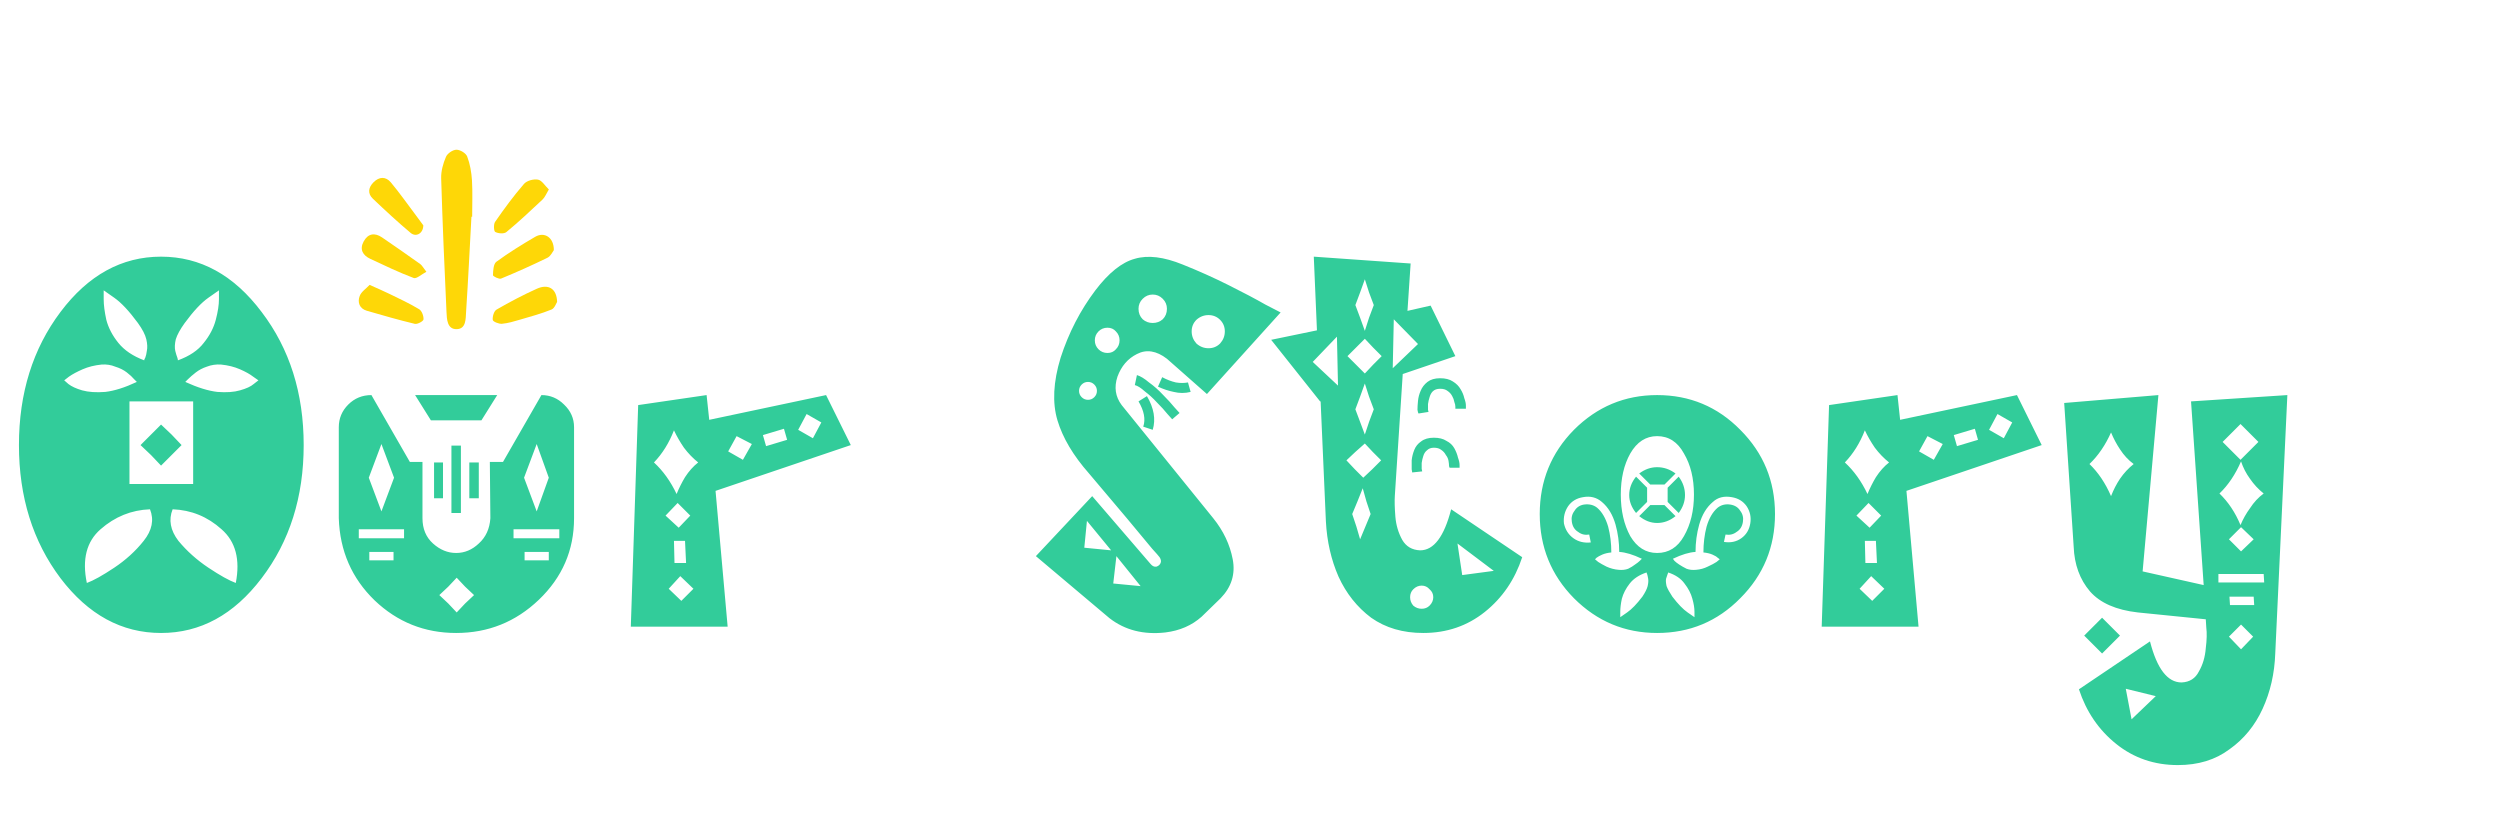 <svg width="551" height="181" viewBox="0 0 551 181" fill="none" xmlns="http://www.w3.org/2000/svg">
<path d="M35.496 56.568C44.157 56.568 51.543 60.628 57.652 68.748C63.839 76.868 66.932 86.651 66.932 98.096C66.932 109.541 63.839 119.324 57.652 127.444C51.543 135.487 44.157 139.508 35.496 139.508C26.835 139.508 19.449 135.487 13.34 127.444C7.231 119.324 4.176 109.541 4.176 98.096C4.176 86.651 7.231 76.868 13.34 68.748C19.449 60.628 26.835 56.568 35.496 56.568ZM40.716 71.184C39.711 72.576 39.053 73.775 38.744 74.78C38.512 75.785 38.473 76.636 38.628 77.332C38.783 77.951 38.937 78.453 39.092 78.84C39.169 79.072 39.208 79.265 39.208 79.42C41.76 78.492 43.655 77.216 44.892 75.592C46.207 73.968 47.096 72.267 47.56 70.488C48.024 68.709 48.256 67.201 48.256 65.964C48.256 64.649 48.256 63.992 48.256 63.992C48.256 63.992 47.483 64.533 45.936 65.616C44.389 66.699 42.649 68.555 40.716 71.184ZM22.852 63.992C22.852 63.992 22.852 64.649 22.852 65.964C22.852 67.201 23.045 68.709 23.432 70.488C23.896 72.267 24.785 73.968 26.1 75.592C27.415 77.216 29.309 78.492 31.784 79.42C31.784 79.265 31.861 79.072 32.016 78.84C32.171 78.453 32.287 77.951 32.364 77.332C32.519 76.636 32.48 75.785 32.248 74.78C32.016 73.775 31.397 72.576 30.392 71.184C28.459 68.555 26.719 66.699 25.172 65.616C23.625 64.533 22.852 63.992 22.852 63.992ZM14.152 83.828C14.152 83.828 14.461 84.099 15.08 84.64C15.776 85.181 16.781 85.645 18.096 86.032C19.488 86.419 21.189 86.535 23.2 86.38C25.211 86.148 27.531 85.413 30.16 84.176C30.16 84.176 29.967 83.983 29.58 83.596C29.193 83.132 28.652 82.629 27.956 82.088C27.26 81.547 26.409 81.121 25.404 80.812C24.476 80.425 23.471 80.271 22.388 80.348C20.841 80.503 19.449 80.851 18.212 81.392C16.975 81.933 15.969 82.475 15.196 83.016C14.5 83.557 14.152 83.828 14.152 83.828ZM19.14 128.488C20.609 127.947 22.62 126.825 25.172 125.124C27.724 123.423 29.889 121.451 31.668 119.208C33.524 116.888 33.988 114.568 33.06 112.248C28.961 112.403 25.327 113.872 22.156 116.656C19.063 119.363 18.057 123.307 19.14 128.488ZM28.536 106.68H42.572V88.468H28.536V106.68ZM51.968 128.488C52.973 123.307 51.929 119.363 48.836 116.656C45.743 113.872 42.147 112.403 38.048 112.248C37.12 114.568 37.545 116.888 39.324 119.208C41.18 121.451 43.384 123.423 45.936 125.124C48.488 126.825 50.499 127.947 51.968 128.488ZM40.832 84.176C43.539 85.413 45.897 86.148 47.908 86.38C49.919 86.535 51.581 86.419 52.896 86.032C54.288 85.645 55.293 85.181 55.912 84.64C56.608 84.099 56.956 83.828 56.956 83.828C56.956 83.828 56.569 83.557 55.796 83.016C55.1 82.475 54.133 81.933 52.896 81.392C51.659 80.851 50.267 80.503 48.72 80.348C47.637 80.271 46.593 80.425 45.588 80.812C44.66 81.121 43.848 81.547 43.152 82.088C42.456 82.629 41.876 83.132 41.412 83.596C41.025 83.983 40.832 84.176 40.832 84.176ZM35.496 93.572L37.816 95.776L40.02 98.096L37.816 100.3L35.496 102.62L33.292 100.3L30.972 98.096L33.292 95.776L35.496 93.572ZM119.33 87.076C121.263 87.076 122.926 87.772 124.318 89.164C125.787 90.556 126.522 92.219 126.522 94.152V114.22C126.522 121.257 123.931 127.251 118.75 132.2C113.646 137.072 107.575 139.508 100.538 139.508C93.578 139.508 87.584 137.111 82.558 132.316C77.531 127.444 74.902 121.412 74.67 114.22V94.152C74.67 92.219 75.366 90.556 76.758 89.164C78.15 87.772 79.851 87.076 81.862 87.076L90.33 101.808H93.114V114.22C93.114 116.54 93.887 118.396 95.434 119.788C96.98 121.18 98.682 121.876 100.538 121.876C102.394 121.876 104.056 121.18 105.526 119.788C107.072 118.396 107.923 116.54 108.078 114.22L107.962 101.808H110.862L119.33 87.076ZM84.066 97.864L81.282 105.288L84.066 112.712L86.85 105.288L84.066 97.864ZM86.734 123.5V121.644H81.398V123.5H86.734ZM89.054 118.628V116.656H79.078V118.628H89.054ZM102.51 133.012L104.482 131.156L102.51 129.3L100.654 127.328L98.798 129.3L96.826 131.156L98.798 133.012L100.654 134.984L102.51 133.012ZM118.286 97.864L115.502 105.288L118.286 112.712L120.954 105.288L118.286 97.864ZM120.954 123.5V121.644H115.618V123.5H120.954ZM123.274 118.628V116.656H113.182V118.628H123.274ZM106.106 92.644H94.97L91.49 87.076H109.586L106.106 92.644ZM97.638 109.812H95.666V101.924H97.638V109.812ZM105.526 109.812H103.438V101.924H105.526V109.812ZM101.582 113.06H99.494V98.212H101.582V113.06ZM157.706 108.188L160.374 138.116H139.03L140.654 89.28L155.734 87.076L156.314 92.528L182.066 87.076L187.518 98.096L157.706 108.188ZM177.774 91.252L175.918 94.732L179.166 96.588L181.022 93.108L177.774 91.252ZM172.786 94.5L168.146 95.892L168.842 98.328L173.482 96.936L172.786 94.5ZM162.346 96.124L160.49 99.488L163.738 101.344L165.71 97.864L162.346 96.124ZM149.586 116.308L152.138 113.64L149.354 110.856L146.686 113.64L149.586 116.308ZM151.21 124.08L150.978 119.208H148.542L148.658 124.08H151.21ZM150.166 132.432L152.834 129.764L149.934 126.98L147.382 129.764L150.166 132.432ZM150.978 105.172C151.828 103.857 152.795 102.775 153.878 101.924C152.718 100.996 151.674 99.913 150.746 98.676C149.895 97.439 149.16 96.163 148.542 94.848C147.459 97.632 145.99 99.991 144.134 101.924C146.144 103.78 147.807 106.1 149.122 108.884C149.663 107.569 150.282 106.332 150.978 105.172ZM247.216 89.28L267.4 114.22C269.643 117.004 271.073 120.02 271.692 123.268C272.311 126.516 271.421 129.377 269.024 131.852L264.848 135.912C262.683 137.845 260.015 139.005 256.844 139.392C252.049 139.933 247.951 138.889 244.548 136.26L228.308 122.572L240.72 109.348L253.596 124.312C253.983 124.776 254.408 124.969 254.872 124.892C255.336 124.737 255.645 124.467 255.8 124.08C255.955 123.693 255.877 123.268 255.568 122.804C255.336 122.495 254.795 121.876 253.944 120.948C251.16 117.545 246.52 112.016 240.024 104.36C236.544 100.416 234.224 96.511 233.064 92.644C231.904 88.777 232.136 84.176 233.76 78.84C235.539 73.349 238.091 68.4 241.416 63.992C244.355 60.125 247.255 57.805 250.116 57.032C252.977 56.181 256.496 56.607 260.672 58.308C264.152 59.7 267.516 61.208 270.764 62.832C274.012 64.456 276.719 65.887 278.884 67.124C281.127 68.284 282.248 68.864 282.248 68.864L266.008 86.844L257.192 79.072C254.872 77.293 252.668 76.945 250.58 78.028C248.569 79.033 247.139 80.696 246.288 83.016C245.515 85.336 245.824 87.424 247.216 89.28ZM266.356 69.444C265.351 69.444 264.461 69.792 263.688 70.488C262.992 71.184 262.644 72.035 262.644 73.04C262.644 74.045 262.992 74.935 263.688 75.708C264.461 76.404 265.351 76.752 266.356 76.752C267.361 76.752 268.212 76.404 268.908 75.708C269.604 74.935 269.952 74.045 269.952 73.04C269.952 72.035 269.604 71.184 268.908 70.488C268.212 69.792 267.361 69.444 266.356 69.444ZM254.06 64.92C253.209 64.92 252.475 65.229 251.856 65.848C251.237 66.467 250.928 67.201 250.928 68.052C250.928 68.98 251.237 69.753 251.856 70.372C252.475 70.913 253.209 71.184 254.06 71.184C254.911 71.184 255.645 70.913 256.264 70.372C256.883 69.753 257.192 68.98 257.192 68.052C257.192 67.201 256.883 66.467 256.264 65.848C255.645 65.229 254.911 64.92 254.06 64.92ZM239.792 88.12C240.333 88.12 240.797 87.927 241.184 87.54C241.571 87.153 241.764 86.689 241.764 86.148C241.764 85.607 241.571 85.143 241.184 84.756C240.797 84.369 240.333 84.176 239.792 84.176C239.251 84.176 238.787 84.369 238.4 84.756C238.013 85.143 237.82 85.607 237.82 86.148C237.82 86.689 238.013 87.153 238.4 87.54C238.787 87.927 239.251 88.12 239.792 88.12ZM241.3 75.012C241.3 75.785 241.571 76.443 242.112 76.984C242.653 77.525 243.311 77.796 244.084 77.796C244.857 77.796 245.476 77.525 245.94 76.984C246.481 76.443 246.752 75.785 246.752 75.012C246.752 74.239 246.481 73.581 245.94 73.04C245.476 72.499 244.857 72.228 244.084 72.228C243.311 72.228 242.653 72.499 242.112 73.04C241.571 73.581 241.3 74.239 241.3 75.012ZM238.98 120.716L244.896 121.296L239.56 114.8L238.98 120.716ZM245.36 128.604L251.392 129.184L246.056 122.572L245.36 128.604ZM254.06 94.732L251.972 94.036C252.513 92.412 252.165 90.556 250.928 88.468L252.784 87.308C254.331 89.937 254.756 92.412 254.06 94.732ZM262.412 86.38C261.175 86.689 259.937 86.689 258.7 86.38C257.54 86.148 256.38 85.761 255.22 85.22L256.148 83.132C257.153 83.673 258.159 84.06 259.164 84.292C260.092 84.447 260.981 84.447 261.832 84.292L262.412 86.38ZM258.352 92.412C258.275 92.335 257.927 91.948 257.308 91.252C256.689 90.479 255.916 89.628 254.988 88.7C254.137 87.772 253.248 86.96 252.32 86.264C251.469 85.491 250.735 85.027 250.116 84.872L250.58 82.668C251.353 82.9 252.243 83.441 253.248 84.292C254.331 85.065 255.375 85.993 256.38 87.076C257.385 88.081 258.197 88.971 258.816 89.744C259.512 90.517 259.899 90.943 259.976 91.02L258.352 92.412ZM319.835 112.248L335.495 122.804C333.871 127.753 331.125 131.775 327.259 134.868C323.392 137.961 318.868 139.508 313.687 139.508C309.201 139.508 305.373 138.387 302.203 136.144C299.109 133.824 296.712 130.808 295.011 127.096C293.387 123.384 292.459 119.324 292.227 114.916L291.067 88.468H290.951L280.163 74.896L290.255 72.808L289.559 56.568L310.903 58.076L310.207 68.516L315.311 67.356L320.763 78.492L309.163 82.436L307.423 109.232C307.345 110.392 307.384 111.939 307.539 113.872C307.693 115.728 308.196 117.429 309.047 118.976C309.897 120.445 311.212 121.219 312.991 121.296C316.007 121.296 318.288 118.28 319.835 112.248ZM299.767 64.456L298.723 67.24L299.767 70.024L300.811 72.924L301.739 70.024L302.783 67.24L301.739 64.456L300.811 61.556L299.767 64.456ZM289.327 79.768L294.895 84.988L294.663 74.2L289.327 79.768ZM300.927 116.076L302.087 113.292L301.159 110.508L300.347 107.608L299.187 110.508L298.027 113.292L298.955 116.076L299.767 118.86L300.927 116.076ZM302.435 103.432L304.407 101.46L302.551 99.604L300.811 97.748L298.723 99.604L296.751 101.46L298.607 103.432L300.463 105.288L302.435 103.432ZM298.723 90.208L299.767 92.992L300.811 95.776L301.739 92.992L302.783 90.208L301.739 87.424L300.811 84.524L299.767 87.424L298.723 90.208ZM302.667 80.348L304.523 78.492L302.667 76.636L300.811 74.664L298.839 76.636L296.983 78.492L298.839 80.348L300.811 82.32L302.667 80.348ZM307.191 70.372L306.959 81.16L312.527 75.824L307.191 70.372ZM313.339 134.172C314.035 134.172 314.615 133.94 315.079 133.476C315.62 132.935 315.891 132.316 315.891 131.62C315.891 130.924 315.62 130.344 315.079 129.88C314.615 129.339 314.035 129.068 313.339 129.068C312.643 129.068 312.024 129.339 311.483 129.88C311.019 130.344 310.787 130.924 310.787 131.62C310.787 132.316 311.019 132.935 311.483 133.476C312.024 133.94 312.643 134.172 313.339 134.172ZM322.271 126.748L329.231 125.82L321.227 119.788L322.271 126.748ZM321.691 103.084H319.487C319.487 103.084 319.448 102.968 319.371 102.736C319.371 102.427 319.332 102.04 319.255 101.576C319.177 101.112 318.984 100.687 318.675 100.3C318.443 99.836 318.095 99.449 317.631 99.14C317.244 98.831 316.703 98.676 316.007 98.676C315.388 98.676 314.885 98.869 314.499 99.256C314.112 99.565 313.841 99.991 313.687 100.532C313.532 100.996 313.416 101.499 313.339 102.04C313.339 102.581 313.339 103.007 313.339 103.316C313.416 103.625 313.455 103.819 313.455 103.896L311.251 104.128C311.251 104.128 311.212 103.896 311.135 103.432C311.135 102.891 311.135 102.233 311.135 101.46C311.212 100.687 311.405 99.913 311.715 99.14C312.024 98.367 312.527 97.748 313.223 97.284C313.919 96.743 314.847 96.472 316.007 96.472C317.167 96.472 318.095 96.704 318.791 97.168C319.564 97.555 320.144 98.096 320.531 98.792C320.917 99.488 321.188 100.184 321.343 100.88C321.575 101.499 321.691 102.04 321.691 102.504C321.691 102.891 321.691 103.084 321.691 103.084ZM312.643 91.136C312.565 91.059 312.488 90.788 312.411 90.324C312.411 89.783 312.449 89.125 312.527 88.352C312.604 87.579 312.797 86.844 313.107 86.148C313.416 85.375 313.919 84.717 314.615 84.176C315.311 83.635 316.239 83.364 317.399 83.364C318.559 83.364 319.487 83.596 320.183 84.06C320.956 84.524 321.536 85.104 321.923 85.8C322.309 86.419 322.58 87.076 322.735 87.772C322.967 88.391 323.083 88.932 323.083 89.396C323.083 89.86 323.083 90.092 323.083 90.092H320.763C320.763 90.092 320.763 89.937 320.763 89.628C320.763 89.319 320.685 88.971 320.531 88.584C320.453 88.12 320.299 87.695 320.067 87.308C319.835 86.844 319.487 86.457 319.023 86.148C318.636 85.839 318.095 85.684 317.399 85.684C316.703 85.684 316.161 85.877 315.775 86.264C315.465 86.573 315.233 86.999 315.079 87.54C314.924 88.004 314.808 88.507 314.731 89.048C314.731 89.512 314.731 89.937 314.731 90.324C314.808 90.633 314.847 90.788 314.847 90.788L312.643 91.136ZM365.227 87.076C372.419 87.076 378.528 89.628 383.555 94.732C388.659 99.836 391.211 106.023 391.211 113.292C391.211 120.561 388.659 126.748 383.555 131.852C378.528 136.956 372.419 139.508 365.227 139.508C358.112 139.508 352.003 136.956 346.899 131.852C341.872 126.748 339.359 120.561 339.359 113.292C339.359 106.023 341.872 99.836 346.899 94.732C352.003 89.628 358.112 87.076 365.227 87.076ZM356.759 125.588C357.532 125.665 358.228 125.588 358.847 125.356C359.466 125.047 359.968 124.737 360.355 124.428C360.819 124.119 361.167 123.848 361.399 123.616C361.708 123.307 361.863 123.152 361.863 123.152C359.93 122.224 358.267 121.721 356.875 121.644C356.875 119.556 356.604 117.545 356.063 115.612C355.444 113.447 354.439 111.784 353.047 110.624C351.887 109.619 350.495 109.271 348.871 109.58C347.479 109.812 346.396 110.469 345.623 111.552C344.85 112.712 344.54 113.988 344.695 115.38C345.004 116.772 345.7 117.855 346.783 118.628C347.866 119.401 349.142 119.711 350.611 119.556L350.263 117.816C349.335 117.971 348.523 117.777 347.827 117.236C347.054 116.772 346.59 116.037 346.435 115.032C346.28 114.104 346.474 113.292 347.015 112.596C347.479 111.823 348.175 111.359 349.103 111.204C350.263 111.049 351.23 111.281 352.003 111.9C353.086 112.828 353.898 114.22 354.439 116.076C354.903 117.855 355.135 119.749 355.135 121.76C354.362 121.837 353.704 121.992 353.163 122.224C352.622 122.456 352.196 122.688 351.887 122.92C351.655 123.152 351.539 123.268 351.539 123.268C351.539 123.268 351.771 123.461 352.235 123.848C352.699 124.157 353.318 124.505 354.091 124.892C354.942 125.279 355.831 125.511 356.759 125.588ZM361.979 131.504C362.598 130.576 362.984 129.803 363.139 129.184C363.294 128.488 363.332 127.947 363.255 127.56C363.178 127.096 363.1 126.748 363.023 126.516C362.946 126.361 362.907 126.245 362.907 126.168C361.283 126.709 360.046 127.521 359.195 128.604C358.344 129.687 357.764 130.808 357.455 131.968C357.223 133.051 357.107 134.017 357.107 134.868C357.107 135.641 357.107 136.028 357.107 136.028C357.107 136.028 357.61 135.68 358.615 134.984C359.62 134.288 360.742 133.128 361.979 131.504ZM357.223 109C357.223 112.557 357.919 115.612 359.311 118.164C360.78 120.639 362.752 121.876 365.227 121.876C367.779 121.876 369.751 120.639 371.143 118.164C372.612 115.612 373.347 112.557 373.347 109C373.347 105.443 372.612 102.427 371.143 99.952C369.751 97.4 367.779 96.124 365.227 96.124C362.752 96.124 360.78 97.4 359.311 99.952C357.919 102.427 357.223 105.443 357.223 109ZM373.463 136.028C373.463 136.028 373.463 135.641 373.463 134.868C373.463 134.017 373.308 133.051 372.999 131.968C372.69 130.808 372.11 129.687 371.259 128.604C370.486 127.521 369.287 126.709 367.663 126.168C367.663 126.245 367.624 126.361 367.547 126.516C367.47 126.748 367.354 127.096 367.199 127.56C367.122 127.947 367.16 128.488 367.315 129.184C367.547 129.803 367.972 130.576 368.591 131.504C369.828 133.128 370.95 134.288 371.955 134.984C372.96 135.68 373.463 136.028 373.463 136.028ZM383.787 118.628C384.87 117.855 385.527 116.772 385.759 115.38C385.991 113.988 385.72 112.712 384.947 111.552C384.174 110.469 383.091 109.812 381.699 109.58C379.998 109.271 378.606 109.619 377.523 110.624C376.131 111.784 375.126 113.447 374.507 115.612C373.966 117.545 373.695 119.556 373.695 121.644C372.303 121.721 370.64 122.224 368.707 123.152C368.707 123.152 368.823 123.307 369.055 123.616C369.287 123.848 369.635 124.119 370.099 124.428C370.563 124.737 371.104 125.047 371.723 125.356C372.342 125.588 373.038 125.665 373.811 125.588C374.739 125.511 375.59 125.279 376.363 124.892C377.214 124.505 377.871 124.157 378.335 123.848C378.799 123.461 379.031 123.268 379.031 123.268C379.031 123.268 378.876 123.152 378.567 122.92C378.335 122.688 377.948 122.456 377.407 122.224C376.866 121.992 376.208 121.837 375.435 121.76C375.435 119.749 375.667 117.855 376.131 116.076C376.672 114.22 377.484 112.828 378.567 111.9C379.34 111.281 380.268 111.049 381.351 111.204C382.356 111.359 383.091 111.823 383.555 112.596C384.096 113.292 384.29 114.104 384.135 115.032C383.98 116.037 383.516 116.772 382.743 117.236C382.047 117.777 381.235 117.971 380.307 117.816L379.959 119.44C381.428 119.672 382.704 119.401 383.787 118.628ZM363.023 107.492V110.624L360.587 113.06C359.582 111.823 359.079 110.508 359.079 109.116C359.079 107.647 359.582 106.293 360.587 105.056L363.023 107.492ZM366.851 106.796H363.719L361.283 104.36C362.52 103.432 363.835 102.968 365.227 102.968C366.696 102.968 368.05 103.432 369.287 104.36L366.851 106.796ZM367.547 110.624V107.492L369.983 105.056C370.911 106.293 371.375 107.647 371.375 109.116C371.375 110.508 370.911 111.823 369.983 113.06L367.547 110.624ZM363.719 111.32H366.851L369.287 113.756C368.05 114.761 366.696 115.264 365.227 115.264C363.835 115.264 362.52 114.761 361.283 113.756L363.719 111.32ZM420.178 108.188L422.846 138.116H401.502L403.126 89.28L418.206 87.076L418.786 92.528L444.538 87.076L449.99 98.096L420.178 108.188ZM440.246 91.252L438.39 94.732L441.638 96.588L443.494 93.108L440.246 91.252ZM435.258 94.5L430.618 95.892L431.314 98.328L435.954 96.936L435.258 94.5ZM424.818 96.124L422.962 99.488L426.21 101.344L428.182 97.864L424.818 96.124ZM412.058 116.308L414.61 113.64L411.826 110.856L409.158 113.64L412.058 116.308ZM413.682 124.08L413.45 119.208H411.014L411.13 124.08H413.682ZM412.638 132.432L415.306 129.764L412.406 126.98L409.854 129.764L412.638 132.432ZM413.45 105.172C414.301 103.857 415.268 102.775 416.35 101.924C415.19 100.996 414.146 99.913 413.218 98.676C412.368 97.439 411.633 96.163 411.014 94.848C409.932 97.632 408.462 99.991 406.606 101.924C408.617 103.78 410.28 106.1 411.594 108.884C412.136 107.569 412.754 106.332 413.45 105.172ZM482.905 88.468L504.133 87.076L501.465 144.032C501.311 148.44 500.383 152.5 498.681 156.212C496.98 159.924 494.544 162.901 491.373 165.144C488.28 167.464 484.491 168.624 480.005 168.624C474.824 168.624 470.3 167.077 466.433 163.984C462.567 160.891 459.821 156.869 458.197 151.92L473.857 141.364C475.404 147.396 477.724 150.412 480.817 150.412C482.596 150.335 483.872 149.523 484.645 147.976C485.496 146.507 485.999 144.805 486.153 142.872C486.385 141.016 486.424 139.508 486.269 138.348L486.153 136.492L471.189 134.984C466.395 134.443 462.876 132.896 460.633 130.344C458.391 127.715 457.192 124.428 457.037 120.484L454.949 88.816L475.713 87.076L472.233 125.936L485.689 128.952L482.905 88.468ZM467.245 105.52C468.096 104.283 469.101 103.2 470.261 102.272C469.101 101.421 468.096 100.339 467.245 99.024C466.472 97.864 465.815 96.627 465.273 95.312C464.036 98.096 462.451 100.416 460.517 102.272C462.451 104.128 464.036 106.487 465.273 109.348C465.815 107.956 466.472 106.68 467.245 105.52ZM469.797 158.532L475.133 153.428L468.521 151.804L469.797 158.532ZM491.837 95.428L489.865 97.4L491.837 99.372L493.809 101.344L495.781 99.372L497.753 97.4L495.781 95.428L493.809 93.456L491.837 95.428ZM493.925 101.692C492.688 104.553 491.103 106.912 489.169 108.768C491.103 110.624 492.649 112.944 493.809 115.728C494.351 114.413 495.047 113.176 495.897 112.016C496.748 110.701 497.753 109.619 498.913 108.768C497.753 107.84 496.748 106.757 495.897 105.52C495.047 104.36 494.389 103.084 493.925 101.692ZM496.709 118.86L493.925 116.192L491.257 118.86L493.925 121.528L496.709 118.86ZM493.925 143.104L496.593 140.32L493.925 137.652L491.257 140.32L493.925 143.104ZM491.489 133.36H496.825L496.709 131.504H491.373L491.489 133.36ZM488.937 128.372H499.029L498.913 126.516H488.937V128.372ZM465.273 142.06L463.301 144.032L461.329 142.06L459.357 140.088L461.329 138.116L463.301 136.144L465.273 138.116L467.245 140.088L465.273 142.06Z" fill="#32CC9A"/>
<path d="M103.905 47.766C103.523 54.74 103.185 61.73 102.729 68.69C102.626 70.233 102.773 72.504 100.643 72.548C98.541 72.578 98.483 70.352 98.409 68.779C97.954 58.955 97.528 49.116 97.234 39.292C97.189 37.719 97.66 36.027 98.291 34.573C98.615 33.801 99.805 33 100.613 33C101.421 33 102.685 33.757 102.964 34.484C103.596 36.131 103.905 37.956 104.022 39.737C104.184 42.408 104.066 45.08 104.066 47.766H103.905Z" fill="#FED707"/>
<path d="M122.801 66.508C122.595 66.82 122.242 67.933 121.567 68.215C119.304 69.135 116.938 69.773 114.602 70.456C113.294 70.841 111.971 71.242 110.634 71.361C109.944 71.42 108.665 70.901 108.607 70.515C108.504 69.788 108.871 68.556 109.444 68.23C112.324 66.568 115.278 65.009 118.305 63.644C120.832 62.502 122.713 63.585 122.786 66.538L122.801 66.508Z" fill="#FED707"/>
<path d="M120.964 41.755C120.376 42.735 120.097 43.492 119.583 43.967C116.982 46.415 114.367 48.879 111.604 51.149C111.09 51.58 109.812 51.476 109.15 51.12C108.827 50.956 108.754 49.413 109.121 48.894C111.119 46.015 113.191 43.18 115.483 40.539C116.1 39.812 117.599 39.411 118.569 39.589C119.436 39.752 120.097 40.925 120.964 41.755Z" fill="#FED707"/>
<path d="M122.066 55.126C121.802 55.467 121.39 56.447 120.67 56.803C117.305 58.45 113.882 59.979 110.429 61.403C109.988 61.581 108.651 60.899 108.651 60.661C108.68 59.637 108.754 58.168 109.4 57.693C112.133 55.69 115.042 53.894 117.967 52.188C119.98 51.015 122.096 52.321 122.066 55.141V55.126Z" fill="#FED707"/>
<path d="M93.296 49.68C93.281 51.461 91.694 52.321 90.519 51.342C87.653 48.938 84.906 46.386 82.187 43.803C80.982 42.661 81.173 41.34 82.319 40.182C83.583 38.906 85.023 38.877 86.125 40.182C88.094 42.527 89.857 45.065 91.709 47.513C92.311 48.315 92.899 49.131 93.31 49.68H93.296Z" fill="#FED707"/>
<path d="M81.452 62.783C83.186 63.57 84.509 64.119 85.802 64.757C88.021 65.84 90.269 66.879 92.385 68.156C92.972 68.512 93.398 69.654 93.34 70.396C93.31 70.797 92.003 71.509 91.43 71.376C87.874 70.53 84.362 69.506 80.865 68.497C79.219 68.022 78.749 66.627 79.278 65.232C79.63 64.282 80.703 63.614 81.467 62.783H81.452Z" fill="#FED707"/>
<path d="M93.986 59.89C92.899 60.468 91.797 61.507 91.18 61.27C87.918 60.038 84.758 58.525 81.599 57.041C79.983 56.284 79.204 54.993 80.13 53.256C81.085 51.461 82.569 51.208 84.215 52.336C87.036 54.265 89.843 56.209 92.62 58.198C93.002 58.465 93.237 58.955 93.972 59.89H93.986Z" fill="#FED707"/>
</svg>
